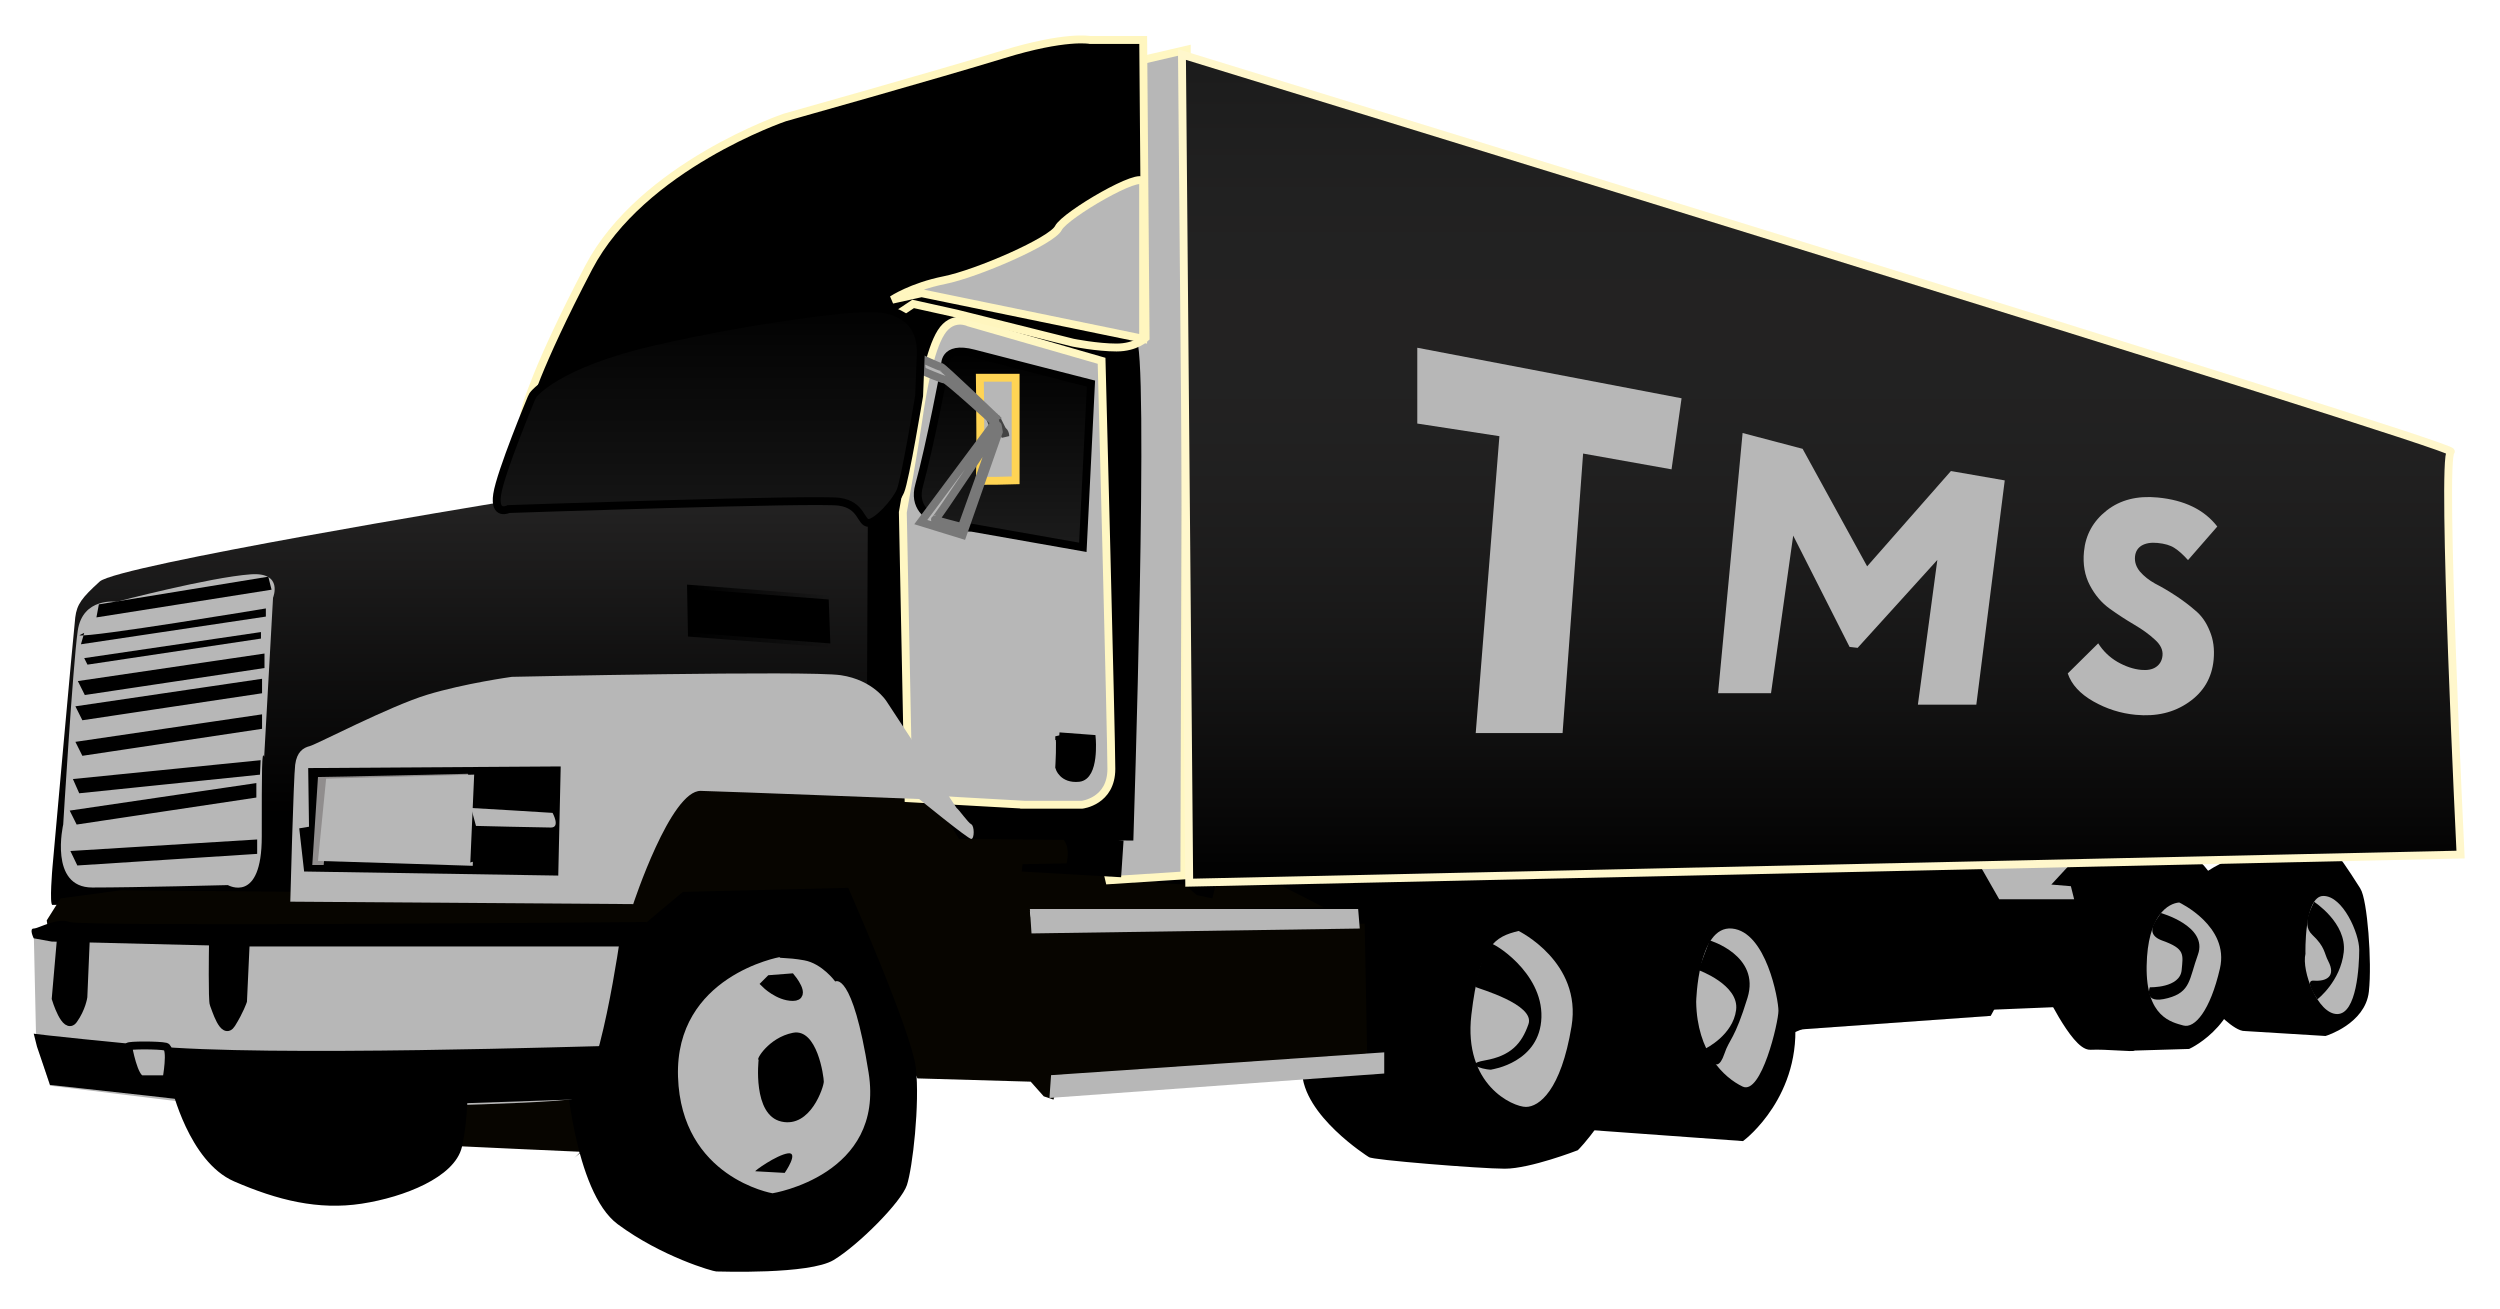 <svg width="317" height="166" viewBox="0 0 317 166" fill="none" xmlns="http://www.w3.org/2000/svg">
<g filter="url(#filter0_d)">
<path fill-rule="evenodd" clip-rule="evenodd" d="M111.482 72.838L111.172 60.444C111.172 60.444 109.313 58.378 108.693 58.378C108.074 58.378 62.629 59.824 62.629 59.824C62.629 59.824 14.912 67.674 12.641 69.739C10.369 71.805 9.749 72.631 9.543 74.284C9.336 75.936 6.651 105.992 6.651 105.992C6.651 105.992 6.237 110.743 6.651 110.743C7.064 110.743 12.641 110.64 12.641 110.64C12.641 110.64 11.815 110.02 12.434 110.02C13.054 110.02 14.397 109.4 14.397 109.4L15.017 110.846L25.035 110.743L24.415 109.607H27.307V110.64L84.528 110.227L112.931 81.72L111.486 72.838L111.482 72.838Z" fill="url(#paint0_linear)"/>
<path fill-rule="evenodd" clip-rule="evenodd" d="M215.091 101C213.878 104.64 204.575 112.729 204.575 112.729L177.476 110.302L163.724 113.538L138.648 110.707L139.457 98.573L215.092 101L215.091 101Z" fill="black" stroke="black"/>
<path fill-rule="evenodd" clip-rule="evenodd" d="M173.761 142.245C173.761 142.245 165.601 137.081 165.601 131.711C165.601 126.34 167.461 112.396 167.461 112.396C167.461 112.396 171.282 106.302 174.38 106.096C177.479 105.889 191.836 105.889 191.836 105.889C191.836 105.889 199.065 108.575 201.131 111.673C203.197 114.772 206.812 125.513 205.469 131.297C204.126 137.081 199.788 141.42 199.788 141.42C199.788 141.42 193.901 143.692 190.802 143.692C187.704 143.692 173.761 142.556 173.761 142.246L173.761 142.245Z" fill="black" stroke="black"/>
<path fill-rule="evenodd" clip-rule="evenodd" d="M6.133 114.151L5.926 112.705L7.682 109.917L15.325 108.884L38.667 109.091L79.36 108.987C79.36 108.987 85.351 94.011 86.28 94.321C87.21 94.631 113.031 95.56 113.031 95.56L120.674 96.903C120.674 96.903 125.425 100.931 126.664 101.241C127.903 101.551 144.429 100.415 144.429 100.415L146.701 107.955L150.213 108.161L151.762 109.504L153.724 109.917L154.138 108.264L162.607 108.368L167.874 111.053L130.589 111.569L131.002 113.842L167.255 113.325L173.039 113.118L173.349 129.334L173.142 131.606L134.1 133.672L133.584 135.428L132.345 135.015L130.693 133.156L116.336 132.742L110.552 121.484L96.299 115.184L81.115 120.452L74.092 141.315C74.092 141.315 74.712 141.315 73.266 142.451C71.82 143.587 73.886 142.038 73.473 142.038C73.06 142.038 57.67 141.315 57.67 141.315L6.132 114.151L6.133 114.151Z" fill="#070500"/>
<path fill-rule="evenodd" clip-rule="evenodd" d="M150.485 2.296L118.859 9.666L136.054 87.964L140.66 107.615L150.178 107.001L150.485 2.299L150.485 2.296Z" fill="#B7B7B7" stroke="#FFF7C2"/>
<path fill-rule="evenodd" clip-rule="evenodd" d="M121.606 102.377L143.709 102.584C143.709 102.584 145.775 39.376 144.019 38.959C142.263 38.546 116.752 33.072 116.752 33.072L111.898 34.931L115.823 38.856L111.071 60.133L110.039 62.095L109.936 83.682L121.607 102.376L121.606 102.377Z" fill="black"/>
<path fill-rule="evenodd" clip-rule="evenodd" d="M129.868 98.04H137.201C137.201 98.04 140.92 97.627 140.92 93.496C140.92 89.364 139.68 41.749 139.68 41.749L122.845 36.895C122.845 36.895 120.779 35.862 119.333 38.135C117.887 40.407 116.958 45.674 116.441 49.289C115.925 52.904 114.479 60.96 114.479 60.96L115.202 97.213L129.868 98.039L129.868 98.04Z" fill="#B7B7B7" stroke="#FFF7C3"/>
<path fill-rule="evenodd" clip-rule="evenodd" d="M123.256 62.922C123.256 62.922 115.097 62.819 116.543 57.551C117.989 52.284 119.848 42.368 119.848 42.368C119.848 42.368 119.538 39.786 123.463 40.819C127.388 41.852 138.336 44.64 138.336 44.64L137.303 65.4L123.256 62.921V62.922Z" fill="url(#paint1_linear)" stroke="black"/>
<path fill-rule="evenodd" clip-rule="evenodd" d="M262.38 109.814L262.793 122.208L250.502 122.724L251.535 110.743L259.178 108.678L262.38 109.814L262.38 109.814Z" fill="black" stroke="black"/>
<path fill-rule="evenodd" clip-rule="evenodd" d="M224.787 101.656L215.181 104.032L217.04 110.126C217.04 110.126 223.754 115.6 224.374 116.219C224.993 116.839 225.82 127.064 225.82 127.064L233.36 123.966L232.43 106.717L224.786 101.656L224.787 101.656Z" fill="black" stroke="black"/>
<path fill-rule="evenodd" clip-rule="evenodd" d="M284.691 126.238L294.813 126.858C294.813 126.858 299.461 125.412 299.874 121.694C300.287 117.976 299.667 110.126 298.841 108.887C298.015 107.647 293.987 100.83 291.921 101.657C289.856 102.483 277.668 106.924 278.907 108.577C280.147 110.229 282.006 116.426 282.006 118.286C282.006 120.144 281.8 123.656 281.386 123.656C280.973 123.656 283.659 126.342 284.691 126.238L284.691 126.238Z" fill="black" stroke="black"/>
<path fill-rule="evenodd" clip-rule="evenodd" d="M270.542 128.717L277.462 128.51C277.462 128.51 284.588 125.205 283.349 117.149C282.11 109.093 278.908 103.826 274.26 103.516C269.612 103.206 260.627 103.516 260.627 103.516L258.044 107.234L259.387 120.764C259.387 120.764 263.105 128.717 265.068 128.613C267.03 128.51 270.749 128.923 270.542 128.717L270.542 128.717Z" fill="black" stroke="black"/>
<path fill-rule="evenodd" clip-rule="evenodd" d="M71.718 131.504C71.718 131.504 72.751 147.101 78.328 151.232C83.906 155.363 90.413 157.222 90.826 157.222C91.239 157.222 102.6 157.635 105.698 155.776C108.797 153.917 114.271 148.443 114.994 146.274C115.717 144.105 116.647 135.946 116.13 131.402C115.614 126.857 107.558 108.576 107.558 108.576L86.591 109.092L73.267 120.247L71.821 132.021L71.718 131.505L71.718 131.504Z" fill="black"/>
<path fill-rule="evenodd" clip-rule="evenodd" d="M98.883 117.355C98.883 117.355 85.559 119.731 85.972 132.539C86.385 145.346 97.953 147.308 97.953 147.308C97.953 147.308 112.206 145.036 110.14 132.022C108.075 119.008 105.906 120.454 105.906 120.454C105.906 120.454 104.253 118.182 101.981 117.769C99.709 117.356 98.676 117.563 98.882 117.356L98.883 117.355Z" fill="#B7B7B7"/>
<path fill-rule="evenodd" clip-rule="evenodd" d="M96.195 130.367C96.195 130.367 95.369 137.391 99.087 138.217C102.805 139.043 104.458 133.776 104.458 133.156C104.458 132.536 103.632 126.34 100.533 126.959C97.435 127.579 95.782 130.47 96.196 130.367L96.195 130.367Z" fill="black"/>
<path fill-rule="evenodd" clip-rule="evenodd" d="M95.783 144.516L99.501 144.723C99.501 144.723 101.36 142.037 99.914 142.244C98.469 142.451 95.576 144.516 95.783 144.516L95.783 144.516Z" fill="black"/>
<path fill-rule="evenodd" clip-rule="evenodd" d="M97.641 120.143L100.327 119.936C100.327 119.936 102.393 122.415 100.533 122.415C98.674 122.415 97.022 120.762 97.022 120.762L97.641 120.143H97.641Z" fill="black" stroke="black"/>
<path fill-rule="evenodd" clip-rule="evenodd" d="M87.625 70.671L87.729 76.248L105.287 77.591L105.08 72.013L87.625 70.671L87.625 70.671Z" fill="black" stroke="url(#paint2_linear)"/>
<path fill-rule="evenodd" clip-rule="evenodd" d="M33.499 91.957L34.621 71.791C34.621 71.791 35.972 68.518 31.785 68.825C26.57 69.207 14.769 72.305 14.769 72.305C14.769 72.305 10.47 71.691 9.856 75.99C9.242 80.289 8.014 100.554 8.014 100.554C8.014 100.554 6.172 108.537 11.699 108.537C17.226 108.537 28.893 108.23 28.893 108.23C28.893 108.23 33.192 110.687 33.192 102.089C33.192 93.492 33.192 91.036 33.499 91.957L33.499 91.957Z" fill="#B7B7B7"/>
<path fill-rule="evenodd" clip-rule="evenodd" d="M199.48 138.629L220.859 140.178C220.859 140.178 228.089 134.704 227.057 124.892C226.024 115.08 224.888 110.743 217.245 103.099C209.602 95.457 197.621 110.226 197.621 110.226L201.132 125.822L199.48 138.629L199.48 138.629Z" fill="black" stroke="black"/>
<path fill-rule="evenodd" clip-rule="evenodd" d="M247.819 97.792C250.582 99.634 256.109 110.073 256.109 110.073V118.057L252.425 124.812L226.633 126.654L231.545 119.9V108.845L221.106 101.476L240.45 94.107L250.275 99.634L248.74 99.326" fill="black"/>
<path fill-rule="evenodd" clip-rule="evenodd" d="M253.498 110.023H263L262.587 108.37L260.108 108.163L265.169 102.69L249.78 103.516L253.498 110.023V110.023Z" fill="#B7B7B7"/>
<path fill-rule="evenodd" clip-rule="evenodd" d="M150.793 107.924L149.872 2.913C149.872 2.913 311.996 52.653 310.766 53.27C309.538 53.884 312 104.36 312 104.36L150.793 107.924L150.793 107.924Z" fill="black"/>
<path fill-rule="evenodd" clip-rule="evenodd" d="M150.793 107.924L149.872 2.913C149.872 2.913 311.996 52.653 310.766 53.27C309.538 53.884 312 104.36 312 104.36L150.793 107.924L150.793 107.924Z" fill="url(#paint3_linear)"/>
<path fill-rule="evenodd" clip-rule="evenodd" d="M150.793 107.924L149.872 2.913C149.872 2.913 311.996 52.653 310.766 53.27C309.538 53.884 312 104.36 312 104.36L150.793 107.924L150.793 107.924Z" stroke="#FFF7CC"/>
<path fill-rule="evenodd" clip-rule="evenodd" d="M113.945 35.765L115.787 34.537L121.314 35.765L136.052 39.45C136.052 39.45 139.123 40.064 141.579 40.064C144.035 40.064 145.264 38.836 145.264 38.836L144.957 1.068L138.201 1.068C138.201 1.068 135.131 0.454 127.148 2.911C119.164 5.367 99.513 10.894 99.513 10.894C99.513 10.894 81.397 17.035 74.642 29.931C67.887 42.827 66.659 47.74 66.659 47.74C66.659 47.74 78.556 41.61 81.012 41.61C83.469 41.61 99.826 38.339 99.826 38.339C99.826 38.339 106.073 39.684 109.143 38.456C111.491 37.517 113.637 35.765 113.944 35.765L113.945 35.765Z" fill="url(#paint4_linear)" stroke="#FFF6BF"/>
<path fill-rule="evenodd" clip-rule="evenodd" d="M121.294 98.453L112.411 84.923C112.411 84.923 110.759 82.237 106.628 81.617C102.496 80.998 64.901 81.824 64.901 81.824C64.901 81.824 58.911 82.65 54.159 84.096C49.408 85.542 40.113 90.396 39.287 90.603C38.46 90.81 37.634 91.326 37.428 92.979C37.221 94.631 36.808 110.331 36.808 110.331L80.292 110.641C80.292 110.641 85.043 96.181 88.865 96.284C92.686 96.387 116.545 97.317 116.545 97.317C116.545 97.317 122.742 102.378 123.155 102.378C123.568 102.378 123.568 100.725 123.155 100.518C122.742 100.312 121.606 98.659 121.296 98.453L121.294 98.453Z" fill="#B7B7B7"/>
<path fill-rule="evenodd" clip-rule="evenodd" d="M124.738 43.895H128.782V56.905C128.782 56.905 123.973 57.06 124.191 56.905C124.41 56.749 124.246 43.895 124.246 43.895H124.738H124.738Z" fill="#B7B7B7" stroke="#FFD454"/>
<path fill-rule="evenodd" clip-rule="evenodd" d="M125.395 48.648L126.379 51.142C126.379 51.142 126.16 50.518 126.816 50.518C127.472 50.518 127.472 51.297 127.472 51.297L126.379 49.116L125.395 48.648V48.648Z" fill="#B7B7B7" stroke="#434343"/>
<path fill-rule="evenodd" clip-rule="evenodd" d="M116.756 62.201L122.058 63.837L126.649 50.749C126.649 50.749 126.485 49.658 126.485 49.97C126.485 50.282 121.949 62.824 121.949 62.824C121.949 62.824 118.341 61.889 118.56 61.889C118.779 61.889 126.431 50.282 126.431 50.282L126.212 49.502L116.756 62.201L116.756 62.201Z" fill="#B7B7B7" stroke="#787878"/>
<path fill-rule="evenodd" clip-rule="evenodd" d="M125.611 49.109C125.611 49.109 120.145 44.134 119.817 44.134C119.489 44.134 116.921 43.011 116.921 43.011L116.702 41.406C116.702 41.406 119.107 42.529 119.325 42.529C119.544 42.529 126.158 48.868 126.158 48.868L125.611 49.109L125.611 49.109Z" fill="#B7B7B7" stroke="#787878"/>
<path fill-rule="evenodd" clip-rule="evenodd" d="M39.079 93.391L71.097 93.184L70.787 107.024L38.562 106.507L37.943 101.034L39.182 100.827L39.079 93.391L39.079 93.391Z" fill="black"/>
<path fill-rule="evenodd" clip-rule="evenodd" d="M40.32 94.528C41.766 94.528 59.325 94.115 59.325 94.115L59.944 95.664L41.87 95.87L41.043 105.683H39.597L40.32 94.528L40.32 94.528Z" fill="#908D8D"/>
<path fill-rule="evenodd" clip-rule="evenodd" d="M40.32 105.165C40.94 105.165 59.944 105.785 59.944 105.785L60.254 94.217L41.353 94.733L40.32 105.165L40.32 105.165Z" fill="#B7B7B7"/>
<path fill-rule="evenodd" clip-rule="evenodd" d="M59.635 105.373C60.875 104.753 70.273 105.683 70.273 105.683L70.48 94.115L60.152 93.598L59.636 105.373L59.635 105.373Z" fill="black"/>
<path fill-rule="evenodd" clip-rule="evenodd" d="M59.736 98.453C60.149 98.453 70.064 99.073 70.064 99.073C70.064 99.073 71.097 100.931 69.857 100.931C68.618 100.931 60.355 100.725 60.355 100.725L59.736 98.453L59.736 98.453Z" fill="#B7B7B7"/>
<path fill-rule="evenodd" clip-rule="evenodd" d="M4.274 113.943C4.274 113.943 6.34 113.53 6.959 113.53C7.579 113.53 78.742 114.15 78.742 114.15C78.742 114.15 75.953 134.6 72.751 135.323C69.549 136.046 40.527 136.562 40.527 136.562C40.527 136.562 28.029 136.356 26.584 136.149C25.138 135.943 6.34 133.671 6.34 133.671L4.584 127.99L4.274 113.943L4.274 113.943Z" fill="#B7B7B7"/>
<path fill-rule="evenodd" clip-rule="evenodd" d="M7.682 115.493L7.063 122.62C7.063 122.62 8.302 126.751 9.335 125.305C10.368 123.859 10.574 122.413 10.574 122.413L10.884 115.08L7.682 115.493V115.493Z" fill="black" stroke="black"/>
<path fill-rule="evenodd" clip-rule="evenodd" d="M26.996 116.114C26.996 116.114 26.893 122.931 27.1 123.343C27.306 123.757 28.339 127.475 29.372 125.822C30.405 124.17 30.818 122.93 30.818 122.93L31.128 116.217L26.996 116.114L26.996 116.114Z" fill="black" stroke="black"/>
<path fill-rule="evenodd" clip-rule="evenodd" d="M79.567 116.01L31.646 116.01L6.548 115.39L4.275 114.977C4.275 114.977 3.656 113.737 4.275 113.737C4.895 113.737 7.271 112.291 8.82 112.911C10.369 113.531 82.049 112.911 82.049 112.911L79.57 116.01H79.567Z" fill="black"/>
<path fill-rule="evenodd" clip-rule="evenodd" d="M22.245 133.775C22.245 133.775 24.414 142.967 29.888 145.343C35.362 147.718 40.423 148.958 45.794 148.131C51.165 147.305 57.258 144.827 58.085 141.315C58.911 137.803 58.807 132.949 58.807 132.949L22.245 133.775H22.245Z" fill="black" stroke="black"/>
<path fill-rule="evenodd" clip-rule="evenodd" d="M77.401 128.613C75.748 128.613 33.712 130.059 19.046 128.613C4.38 127.167 4.276 127.064 4.276 127.064L4.69 128.717L6.342 133.57C6.342 133.57 31.234 136.256 32.163 136.566C33.093 136.876 75.027 135.326 75.027 135.326L77.403 128.613L77.401 128.613Z" fill="black"/>
<path fill-rule="evenodd" clip-rule="evenodd" d="M16.255 128.717C16.255 128.717 16.978 132.848 18.011 132.848H21.109C21.109 132.848 21.832 128.924 21.006 128.717C20.179 128.511 16.255 128.511 16.255 128.717H16.255Z" fill="#B7B7B7" stroke="black"/>
<path fill-rule="evenodd" clip-rule="evenodd" d="M10.574 92.669L10.368 91.43L11.607 91.636L11.813 91.017H11.194V89.984H12.64L12.227 91.223L13.259 91.43L14.912 89.571L15.119 90.397C15.119 90.397 14.706 93.082 14.292 93.082C13.879 93.082 10.574 93.082 10.574 92.669L10.574 92.669Z" fill="url(#paint5_radial)"/>
<path fill-rule="evenodd" clip-rule="evenodd" d="M15.842 92.153L16.255 91.326L18.734 91.12V90.087H18.32V89.261H19.767L19.353 90.913L19.663 91.946L19.457 92.566L16.358 92.772L15.842 92.153Z" fill="url(#paint6_radial)"/>
<path fill-rule="evenodd" clip-rule="evenodd" d="M21.316 92.357C21.316 91.944 21.419 90.911 21.419 90.911L21.212 89.259L21.419 88.433C21.419 88.433 26.376 88.019 25.963 88.433C25.55 88.846 25.757 89.259 25.757 89.259L22.245 89.672V90.705L25.86 91.221L25.241 92.254C25.241 92.254 20.49 92.254 21.316 92.357H21.316Z" fill="#B7B7B7"/>
<path fill-rule="evenodd" clip-rule="evenodd" d="M26.583 91.944V88.226H28.442L27.822 89.259L30.301 88.226H31.334V88.846L30.095 89.259L31.334 91.531H29.888L28.235 90.498L28.029 91.944H26.583V91.944Z" fill="url(#paint7_radial)"/>
<path fill-rule="evenodd" clip-rule="evenodd" d="M12.536 72.633L12.227 74.286L34.433 70.774L34.02 69.122L12.536 72.633L12.536 72.633Z" fill="black"/>
<path fill-rule="evenodd" clip-rule="evenodd" d="M10.058 76.558C11.4 76.868 33.71 73.15 33.71 73.15V74.183L10.264 77.694L10.677 76.248L10.058 76.558H10.058Z" fill="black"/>
<path fill-rule="evenodd" clip-rule="evenodd" d="M10.678 79.45L33.09 76.145V76.971L11.091 80.276L10.678 79.45L10.678 79.45Z" fill="black"/>
<path fill-rule="evenodd" clip-rule="evenodd" d="M10.626 82.754L33.038 79.448V80.275L11.039 83.58L10.626 82.754L10.626 82.754Z" fill="black" stroke="black"/>
<path fill-rule="evenodd" clip-rule="evenodd" d="M10.316 85.954L32.729 82.649V83.475L10.729 86.78L10.316 85.954H10.316Z" fill="black" stroke="black"/>
<path fill-rule="evenodd" clip-rule="evenodd" d="M10.316 90.461L32.729 87.156V87.983L10.729 91.288L10.316 90.461H10.316Z" fill="black" stroke="black"/>
<path fill-rule="evenodd" clip-rule="evenodd" d="M9.981 95.209L32.523 92.947L32.485 93.773L10.356 96.053L9.981 95.209H9.981Z" fill="black" stroke="black"/>
<path fill-rule="evenodd" clip-rule="evenodd" d="M9.593 99.177L32.006 95.872V96.698L10.006 100.004L9.593 99.177H9.593Z" fill="black" stroke="black"/>
<path fill-rule="evenodd" clip-rule="evenodd" d="M9.696 104.36L32.109 102.977V103.803L10.11 105.222L9.696 104.36H9.696Z" fill="black" stroke="black"/>
<path fill-rule="evenodd" clip-rule="evenodd" d="M130.589 111.26L130.796 114.359L172.418 113.739L172.212 111.26L130.589 111.26H130.589Z" fill="#B7B7B7"/>
<path fill-rule="evenodd" clip-rule="evenodd" d="M133.276 132.329L133.07 135.222L175.521 132.123V129.438L133.278 132.329H133.276Z" fill="#B7B7B7"/>
<path fill-rule="evenodd" clip-rule="evenodd" d="M129.66 105.581L129.557 106.511L142.157 107.234L142.467 102.586C142.467 102.586 134.101 101.553 134.928 102.586C135.754 103.619 135.237 105.478 135.237 105.478L129.66 105.581L129.66 105.581Z" fill="black"/>
<path fill-rule="evenodd" clip-rule="evenodd" d="M134.31 89.365C134.516 89.779 134.31 93.291 134.31 93.291C134.31 93.291 134.723 94.84 136.788 94.633C138.854 94.426 138.441 89.675 138.441 89.675L134.31 89.366L134.31 89.365Z" fill="black" stroke="black"/>
<path fill-rule="evenodd" clip-rule="evenodd" d="M192.56 114.047C192.56 114.047 200.616 117.972 199.273 126.131C197.931 134.291 195.142 136.356 193.489 136.356C191.837 136.356 185.536 133.568 186.569 124.685C187.602 115.803 189.565 114.77 192.56 114.047Z" fill="#B7B7B7"/>
<path fill-rule="evenodd" clip-rule="evenodd" d="M189.148 131.609C189.148 131.609 195.28 130.745 195.453 124.993C195.626 119.24 189.234 115.404 188.888 115.596C188.543 115.788 186.765 120.966 187.111 121.157C187.456 121.349 194.675 123.362 193.812 125.856C192.948 128.348 191.566 129.882 188.284 130.458C185.002 131.033 189.148 131.8 189.148 131.609L189.148 131.609Z" fill="black"/>
<path fill-rule="evenodd" clip-rule="evenodd" d="M215.075 123.035C215.075 123.035 215.282 113.326 219.62 113.739C223.957 114.152 225.507 122.725 225.507 124.171C225.507 125.617 223.338 134.912 220.962 133.776C218.587 132.64 215.178 129.438 215.075 123.035Z" fill="#B7B7B7"/>
<path fill-rule="evenodd" clip-rule="evenodd" d="M216.781 115.241C216.781 115.241 223.237 117.149 221.585 122.519C219.933 127.89 219.301 127.692 218.657 129.606C217.507 133.026 216.28 128.943 216.28 128.943C216.28 128.943 219.726 127.27 220.139 124.069C220.552 120.867 215.36 119.005 215.36 119.005L216.781 115.241L216.781 115.241Z" fill="black"/>
<path fill-rule="evenodd" clip-rule="evenodd" d="M251.743 124.067L264.344 123.551L264.55 121.692C264.55 121.692 251.537 121.898 251.537 122.312C251.537 122.725 252.157 123.964 251.743 124.067H251.743Z" fill="black"/>
<path fill-rule="evenodd" clip-rule="evenodd" d="M276.325 110.435C276.325 110.435 282.728 113.431 281.489 118.801C280.25 124.172 278.287 126.445 276.841 126.031C275.395 125.618 272.09 124.998 272.194 118.491C272.297 111.984 274.982 110.539 276.325 110.435Z" fill="#B7B7B7"/>
<path fill-rule="evenodd" clip-rule="evenodd" d="M273.922 111.748C273.922 111.748 280.014 113.414 278.7 117.042C277.568 120.167 277.803 121.778 274.894 122.56C271.696 123.42 272.604 121.187 272.604 121.187C272.604 121.187 276.424 121.305 276.634 119.004C276.814 117.029 277.091 116.307 274.199 115.274C271.307 114.241 274.232 111.955 273.922 111.748L273.922 111.748Z" fill="black"/>
<path fill-rule="evenodd" clip-rule="evenodd" d="M292.332 116.939C292.332 116.939 292.126 109.606 294.605 109.606C297.084 109.606 299.149 114.357 299.149 116.423C299.149 118.488 298.839 124.582 296.361 124.582C293.882 124.582 291.816 119.108 292.333 116.939H292.332Z" fill="#B7B7B7"/>
<path fill-rule="evenodd" clip-rule="evenodd" d="M293.398 110.327C293.398 110.327 297.599 113.017 297.186 116.735C296.773 120.453 293.847 122.711 293.847 122.711C293.847 122.711 292.066 120.239 293.384 120.343C294.989 120.47 296.234 119.808 295.224 117.876C294.675 116.826 294.851 116.094 293.192 114.528C291.612 113.035 293.501 110.534 293.397 110.327L293.398 110.327Z" fill="black"/>
<path fill-rule="evenodd" clip-rule="evenodd" d="M113.136 34.003C113.136 34.003 115.615 32.35 119.746 31.524C123.877 30.698 133.38 26.567 134.206 24.914C135.032 23.261 144.948 17.477 144.948 19.13V38.961L116.854 33.177L113.136 34.003L113.136 34.003Z" fill="#B7B7B7" stroke="#FFF6BF"/>
<path fill-rule="evenodd" clip-rule="evenodd" d="M67.577 46.102C67.577 46.102 70.376 42.164 83.08 39.272C95.784 36.38 107.455 35.037 110.14 35.037C112.826 35.037 116.957 35.864 116.75 41.028L116.544 46.192C116.544 46.192 114.788 56.831 114.169 58.277C113.549 59.723 111.173 62.305 110.14 62.305C109.107 62.305 109.314 60.033 106.422 59.62C103.53 59.206 64.487 60.549 64.487 60.549C64.487 60.549 62.628 61.479 63.041 58.69C63.455 55.901 67.377 46.502 67.377 46.502L67.577 46.102Z" fill="url(#paint8_linear)" stroke="black"/>
<path d="M179.712 49.706L179.712 40.094L213.223 46.502L211.951 55.513L200.738 53.51L198.135 88.953L187.121 88.953L190.125 51.308L179.712 49.706Z" fill="#B7B7B7"/>
<path d="M217.854 83.895L220.962 50.907L228.571 52.91L236.754 67.811L247.376 55.728L254.202 56.915L250.598 85.349L243.189 85.349L245.655 66.997L235.549 78.147L234.524 78.027L227.377 63.916L224.566 83.895L217.854 83.895Z" fill="#B7B7B7"/>
<path d="M274.206 79.124C274.274 78.413 273.954 77.742 273.245 77.111C272.54 76.454 271.665 75.819 270.622 75.207C269.579 74.595 268.542 73.919 267.512 73.18C266.481 72.441 265.64 71.451 264.991 70.21C264.341 68.969 264.092 67.549 264.246 65.95C264.45 63.818 265.41 62.078 267.128 60.73C268.845 59.383 270.999 58.834 273.588 59.082C276.99 59.407 279.511 60.635 281.152 62.765L277.44 67.021C276.815 66.321 276.237 65.804 275.705 65.471C275.198 65.141 274.488 64.932 273.574 64.845C272.737 64.764 272.06 64.879 271.543 65.188C271.052 65.5 270.778 65.96 270.719 66.57C270.654 67.255 270.862 67.89 271.344 68.474C271.851 69.061 272.494 69.571 273.273 70.004C274.079 70.414 274.94 70.919 275.856 71.519C276.772 72.119 277.608 72.75 278.365 73.412C279.149 74.051 279.758 74.916 280.191 76.008C280.653 77.077 280.818 78.297 280.687 79.668C280.468 81.952 279.412 83.747 277.519 85.052C275.652 86.359 273.411 86.888 270.796 86.637C268.892 86.455 267.102 85.886 265.426 84.932C263.749 83.977 262.671 82.798 262.191 81.394L266.053 77.575C266.677 78.557 267.486 79.339 268.48 79.921C269.5 80.505 270.505 80.845 271.495 80.94C272.282 81.015 272.909 80.896 273.374 80.582C273.868 80.245 274.145 79.759 274.206 79.124Z" fill="#B7B7B7"/>
</g>
<defs>
<filter id="filter0_d" x="0" y="0.5" width="316.524" height="164.761" filterUnits="userSpaceOnUse" color-interpolation-filters="sRGB">
<feFlood flood-opacity="0" result="BackgroundImageFix"/>
<feColorMatrix in="SourceAlpha" type="matrix" values="0 0 0 0 0 0 0 0 0 0 0 0 0 0 0 0 0 0 127 0"/>
<feOffset dy="4"/>
<feGaussianBlur stdDeviation="2"/>
<feColorMatrix type="matrix" values="0 0 0 0 0 0 0 0 0 0 0 0 0 0 0 0 0 0 0.25 0"/>
<feBlend mode="normal" in2="BackgroundImageFix" result="effect1_dropShadow"/>
<feBlend mode="normal" in="SourceGraphic" in2="effect1_dropShadow" result="shape"/>
</filter>
<linearGradient id="paint0_linear" x1="59.699" y1="58.378" x2="59.699" y2="110.846" gradientUnits="userSpaceOnUse">
<stop stop-color="#242323"/>
<stop offset="0.781"/>
</linearGradient>
<linearGradient id="paint1_linear" x1="127.353" y1="40.575" x2="127.353" y2="65.4" gradientUnits="userSpaceOnUse">
<stop/>
<stop offset="1" stop-color="#1C1C1C"/>
</linearGradient>
<linearGradient id="paint2_linear" x1="87.41" y1="74.131" x2="105.502" y2="74.131" gradientUnits="userSpaceOnUse">
<stop/>
<stop offset="1" stop-opacity="0"/>
</linearGradient>
<linearGradient id="paint3_linear" x1="230.936" y1="2.913" x2="230.936" y2="107.924" gradientUnits="userSpaceOnUse">
<stop stop-color="#1B1B1B"/>
<stop offset="1" stop-color="#666464" stop-opacity="0"/>
</linearGradient>
<linearGradient id="paint4_linear" x1="105.961" y1="1" x2="105.961" y2="47.74" gradientUnits="userSpaceOnUse">
<stop/>
<stop offset="1"/>
</linearGradient>
<radialGradient id="paint5_radial" cx="0" cy="0" r="1" gradientUnits="userSpaceOnUse" gradientTransform="translate(11.595 84.335) scale(2.213 1.636)">
<stop stop-color="#D0D0D0"/>
<stop offset="1" stop-color="#D0D0D0" stop-opacity="0"/>
</radialGradient>
<radialGradient id="paint6_radial" cx="0" cy="0" r="1" gradientUnits="userSpaceOnUse" gradientTransform="translate(16.311 84.048) scale(2.028 1.836)">
<stop stop-color="#D0D0D0"/>
<stop offset="1" stop-color="#D0D0D0" stop-opacity="0"/>
</radialGradient>
<radialGradient id="paint7_radial" cx="0" cy="0" r="1" gradientUnits="userSpaceOnUse" gradientTransform="translate(26.703 83.18) scale(2.413 1.932)">
<stop stop-color="#D0D0D0"/>
<stop offset="1" stop-color="#D0D0D0" stop-opacity="0"/>
</radialGradient>
<linearGradient id="paint8_linear" x1="89.87" y1="35.037" x2="89.87" y2="62.305" gradientUnits="userSpaceOnUse">
<stop stop-color="#020202"/>
<stop offset="1" stop-color="#161616"/>
</linearGradient>
</defs>
</svg>
